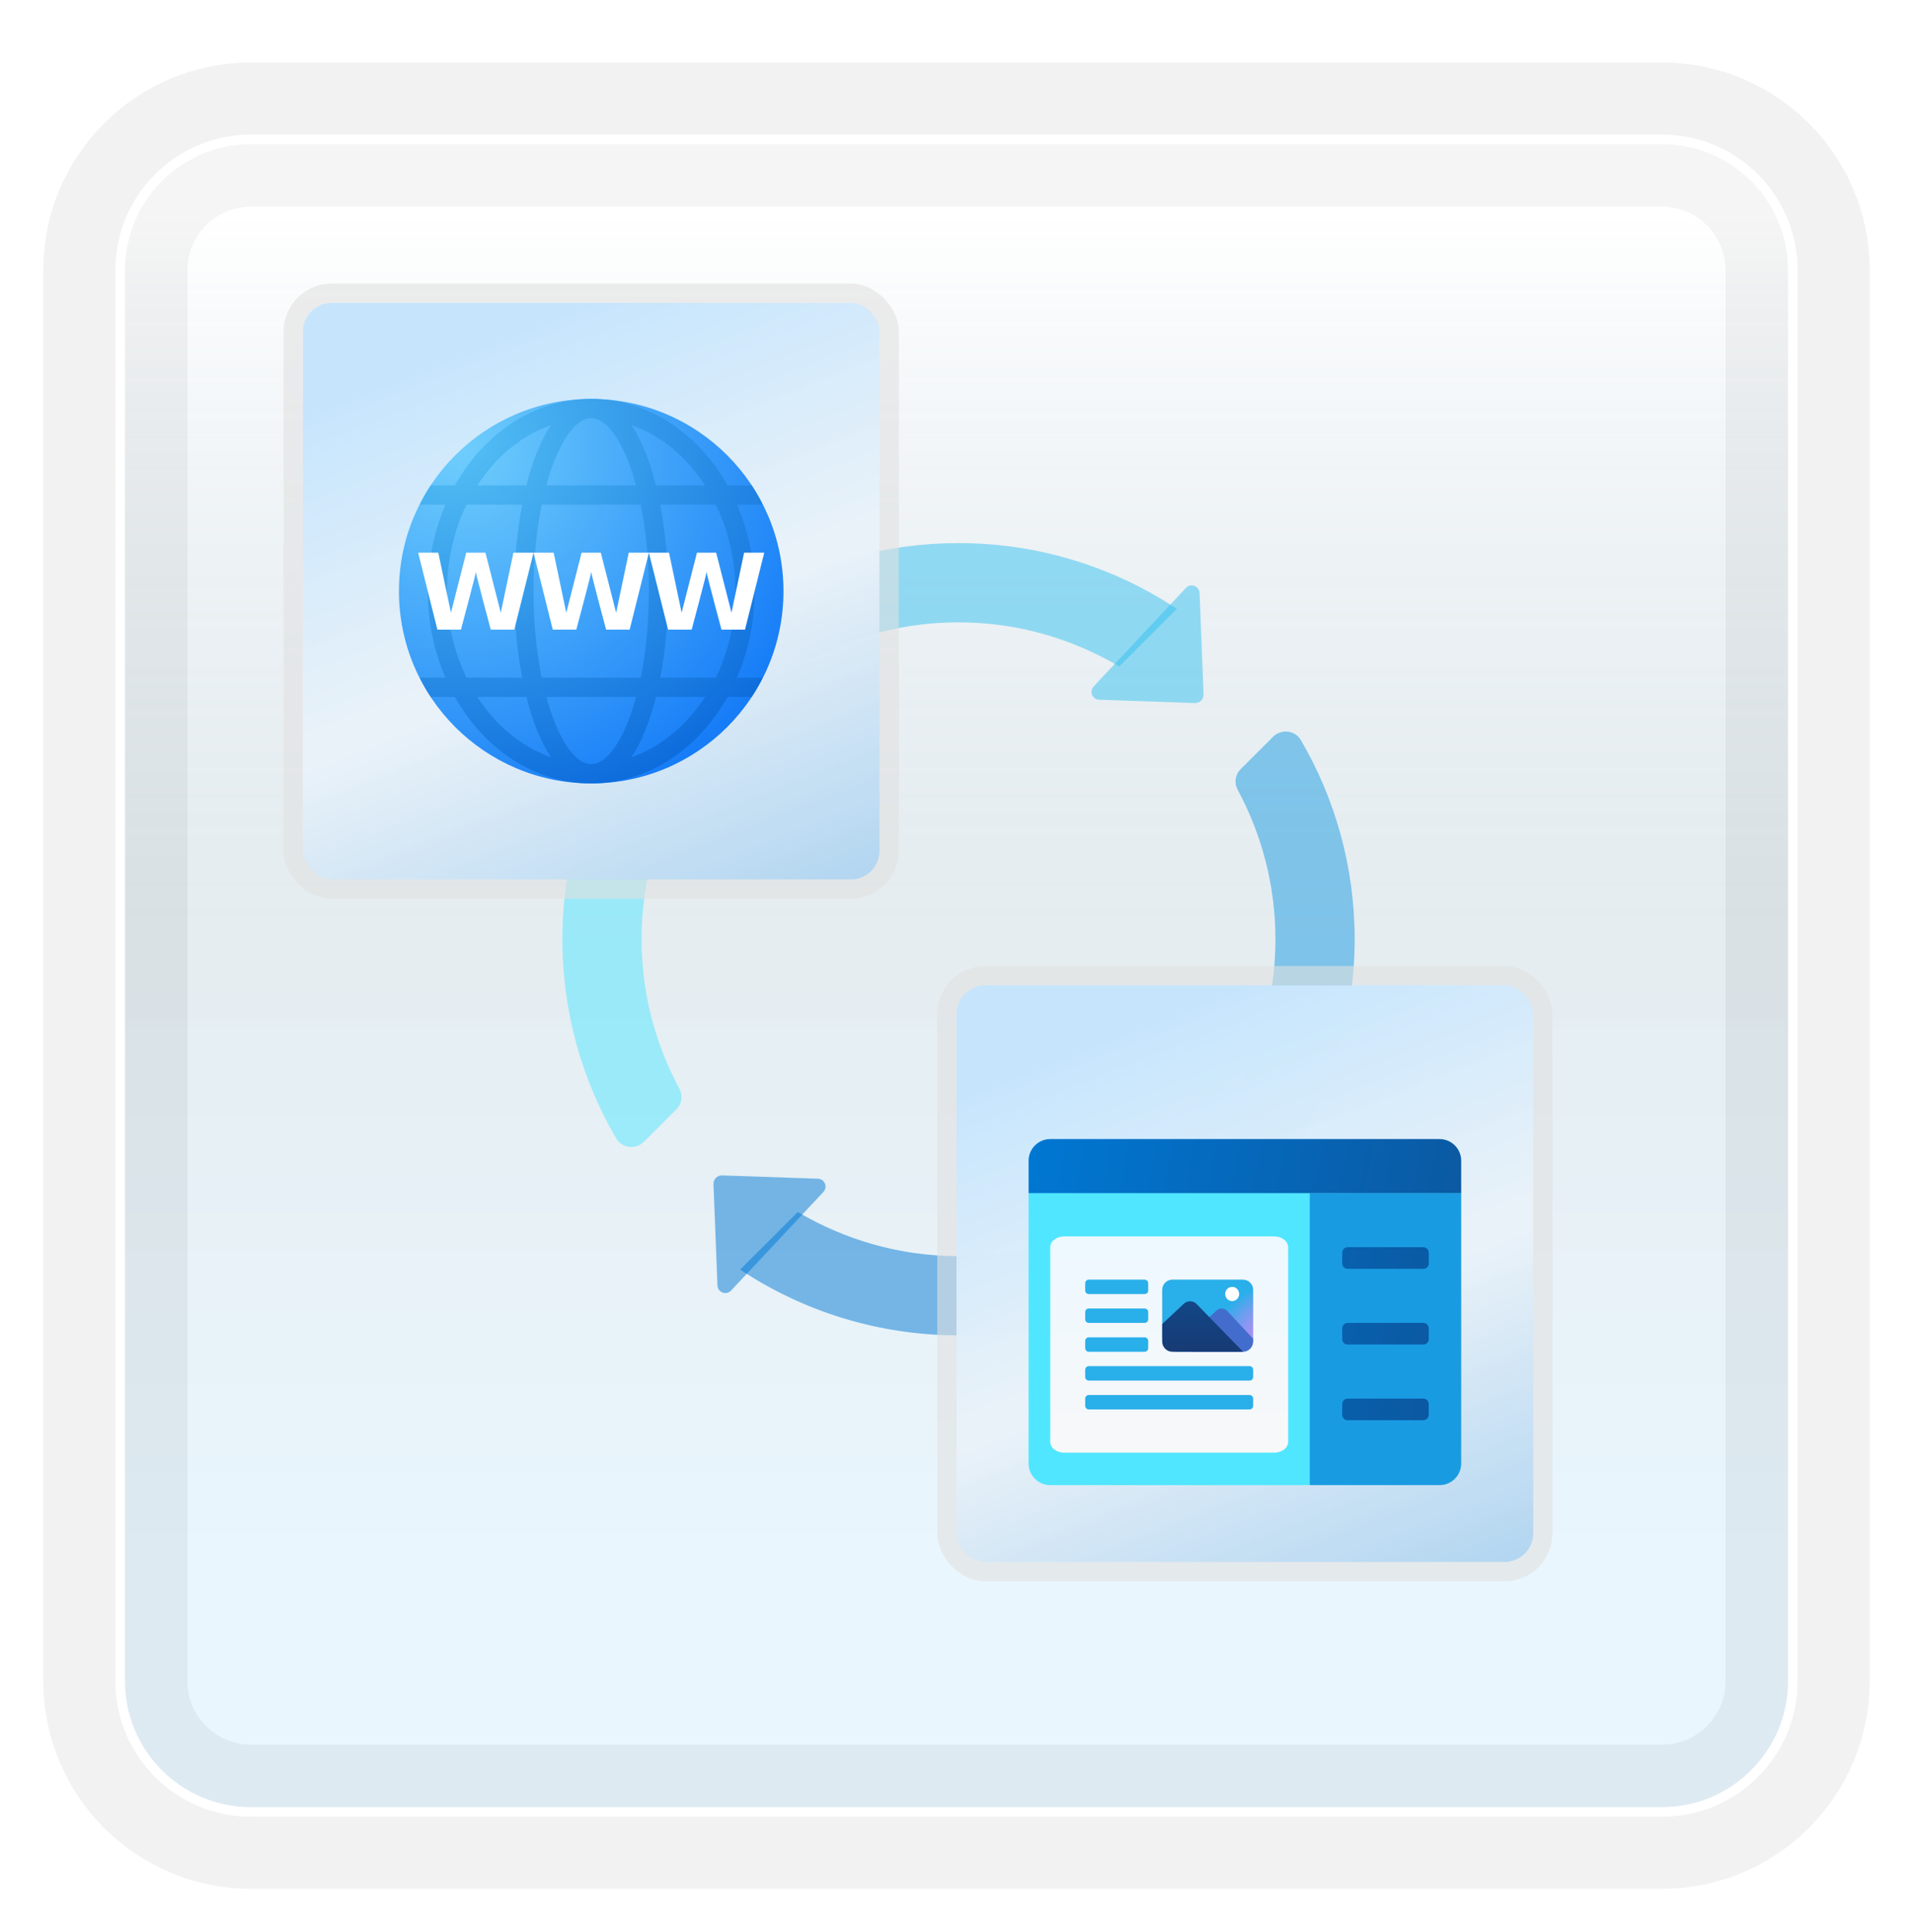 <svg width="199" height="201" viewBox="0 0 199 201" fill="none" xmlns="http://www.w3.org/2000/svg">
<g id="icon=icon-light">
<g id="icon-frame-light">
<g id="Frame" filter="url(#filter0_d_87_4811)">
<path id="Vector" d="M172.887 10H26.113C18.319 10 12 16.319 12 24.113V170.887C12 178.681 18.319 185 26.113 185H172.887C180.681 185 187 178.681 187 170.887V24.113C187 16.319 180.681 10 172.887 10Z" fill="white"/>
<path id="Vector_2" d="M172.887 10H26.113C18.319 10 12 16.319 12 24.113V170.887C12 178.681 18.319 185 26.113 185H172.887C180.681 185 187 178.681 187 170.887V24.113C187 16.319 180.681 10 172.887 10Z" stroke="#F2F2F2" stroke-width="15" stroke-linecap="round"/>
<path id="Vector_3" d="M26.113 10.5H172.887C180.405 10.5 186.5 16.595 186.5 24.113V170.887C186.5 178.405 180.405 184.5 172.887 184.5H26.113C18.595 184.5 12.5 178.405 12.5 170.887V24.113C12.5 16.595 18.595 10.5 26.113 10.5Z" fill="url(#paint0_linear_87_4811)" fill-opacity="0.2" stroke="white"/>
</g>
<g id="combo">
<g id="Vector_4">
<path d="M71.333 80.989L65.341 74.997C61.026 81.51 58.5 89.311 58.5 97.71C58.5 105.268 60.546 112.346 64.103 118.434C64.706 119.469 66.151 119.615 66.998 118.766L70.377 115.387C70.943 114.82 71.048 113.959 70.669 113.254C68.178 108.62 66.742 103.339 66.742 97.71C66.742 91.598 68.434 85.897 71.333 80.989Z" fill="#50E6FF" fill-opacity="0.5"/>
<path d="M132.678 97.71C132.678 103.821 130.986 109.523 128.087 114.431L134.079 120.423C138.394 113.91 140.92 106.106 140.92 97.71C140.92 90.152 138.874 83.074 135.317 76.985C134.714 75.951 133.269 75.807 132.422 76.654L129.043 80.033C128.476 80.6 128.371 81.461 128.75 82.165C131.242 86.799 132.678 92.081 132.678 97.71Z" fill="#199BE2" fill-opacity="0.5"/>
<path d="M82.033 68.377C82.6 68.943 83.461 69.048 84.165 68.669C88.799 66.178 94.081 64.742 99.71 64.742C105.821 64.742 111.523 66.434 116.431 69.333L122.425 63.339C115.91 59.026 108.109 56.5 99.71 56.5C92.189 56.5 85.146 58.526 79.078 62.049C78.005 62.673 77.778 64.122 78.656 64.999L82.033 68.377Z" fill="#35C1F1" fill-opacity="0.5"/>
<path d="M117.387 127.043C116.82 126.476 115.959 126.371 115.254 126.75C110.62 129.242 105.339 130.678 99.71 130.678C93.598 130.678 87.897 128.986 82.989 126.087L76.997 132.079C83.51 136.394 91.313 138.92 99.71 138.92C107.268 138.92 114.346 136.874 120.434 133.317C121.469 132.714 121.615 131.269 120.766 130.422L117.387 127.043Z" fill="#0078D4" fill-opacity="0.5"/>
<path d="M124.3 73.138L114.339 72.796C113.635 72.772 113.284 71.929 113.769 71.414L123.364 61.163C123.863 60.629 124.757 60.963 124.786 61.693L125.2 72.236C125.219 72.741 124.805 73.155 124.3 73.138Z" fill="#35C1F1" fill-opacity="0.5"/>
<path d="M75.12 122.281L85.08 122.623C85.785 122.648 86.135 123.491 85.651 124.006L76.055 134.257C75.557 134.79 74.662 134.457 74.634 133.727L74.219 123.184C74.201 122.679 74.615 122.265 75.12 122.281Z" fill="#0078D4" fill-opacity="0.5"/>
<path d="M124.281 122.3L124.623 112.339C124.648 111.635 125.491 111.284 126.006 111.769L136.257 121.364C136.79 121.863 136.457 122.757 135.727 122.786L125.184 123.2C124.679 123.219 124.265 122.805 124.281 122.3Z" fill="#199BE2" fill-opacity="0.5"/>
<path d="M75.138 73.12L74.796 83.08C74.772 83.785 73.929 84.135 73.414 83.651L63.161 74.055C62.627 73.557 62.961 72.662 63.69 72.634L74.234 72.219C74.741 72.201 75.155 72.615 75.138 73.12Z" fill="#50E6FF" fill-opacity="0.5"/>
</g>
<g id="Frame_2">
<rect x="31.5" y="31.5" width="60" height="60" rx="3" fill="url(#paint1_linear_87_4811)"/>
<rect x="31.5" y="31.5" width="60" height="60" rx="3" fill="white" fill-opacity="0.2"/>
<g id="Group">
<g id="Vector_5">
<path d="M41.5 61.5C41.5 50.455 50.455 41.5 61.5 41.5C72.545 41.5 81.5 50.455 81.5 61.5C81.5 72.545 72.545 81.5 61.5 81.5C50.455 81.5 41.5 72.545 41.5 61.5Z" fill="url(#paint2_radial_87_4811)"/>
<path d="M78.5 61.5C78.5 58.261 77.827 55.209 76.661 52.5H79.343C78.995 51.811 78.618 51.14 78.195 50.5H75.683C72.638 45.084 67.421 41.5 61.5 41.5C55.579 41.5 50.362 45.084 47.317 50.5H44.805C44.382 51.14 44.005 51.811 43.657 52.5H46.339C45.173 55.209 44.5 58.261 44.5 61.5C44.5 64.739 45.173 67.791 46.339 70.5H43.657C44.005 71.189 44.382 71.86 44.805 72.5H47.317C50.362 77.916 55.579 81.5 61.5 81.5C67.421 81.5 72.638 77.916 75.683 72.5H78.195C78.618 71.86 78.995 71.189 79.343 70.5H76.661C77.827 67.791 78.5 64.739 78.5 61.5ZM76.5 61.5C76.5 64.78 75.753 67.849 74.471 70.5H68.678C69.221 67.667 69.5 64.553 69.5 61.5C69.5 58.447 69.221 55.333 68.678 52.5H74.471C75.753 55.151 76.5 58.22 76.5 61.5ZM61.5 79.5C59.81 79.5 58.009 76.863 56.826 72.5H66.175C64.991 76.863 63.19 79.5 61.5 79.5ZM56.348 70.5C55.821 67.913 55.5 64.871 55.5 61.5C55.5 58.129 55.821 55.087 56.348 52.5H66.652C67.179 55.087 67.5 58.129 67.5 61.5C67.5 64.871 67.179 67.913 66.652 70.5H56.348ZM61.5 43.5C63.19 43.5 64.991 46.137 66.174 50.5H56.825C58.009 46.137 59.81 43.5 61.5 43.5ZM73.347 50.5H68.236C67.61 48.001 66.757 45.816 65.684 44.227C68.763 45.303 71.429 47.532 73.347 50.5ZM57.316 44.227C56.243 45.817 55.39 48.001 54.764 50.5H49.653C51.571 47.532 54.237 45.303 57.316 44.227ZM46.5 61.5C46.5 58.22 47.247 55.151 48.529 52.5H54.322C53.779 55.333 53.5 58.447 53.5 61.5C53.5 64.553 53.779 67.667 54.322 70.5H48.529C47.247 67.849 46.5 64.78 46.5 61.5ZM49.653 72.5H54.764C55.39 74.999 56.243 77.184 57.316 78.773C54.237 77.697 51.571 75.468 49.653 72.5ZM65.684 78.773C66.757 77.183 67.61 74.999 68.236 72.5H73.347C71.429 75.468 68.763 77.697 65.684 78.773Z" fill="url(#paint3_radial_87_4811)"/>
<path d="M65.405 57.5L64.093 63.743L62.5 57.5H60.5L58.907 63.743L57.595 57.5H55.5L57.5 65.5H59.951C59.951 65.5 61.464 59.864 61.5 59.5C61.536 59.864 63.049 65.5 63.049 65.5H65.5L67.5 57.5H65.405Z" fill="white"/>
<path d="M53.405 57.5L52.093 63.743L50.5 57.5H48.5L46.907 63.743L45.595 57.5H43.5L45.5 65.5H47.951C47.951 65.5 49.464 59.864 49.5 59.5C49.536 59.864 51.049 65.5 51.049 65.5H53.5L55.5 57.5H53.405Z" fill="white"/>
<path d="M77.405 57.5L76.093 63.743L74.5 57.5H72.5L70.907 63.743L69.595 57.5H67.5L69.5 65.5H71.951C71.951 65.5 73.464 59.864 73.5 59.5C73.536 59.864 75.049 65.5 75.049 65.5H77.5L79.5 57.5H77.405Z" fill="white"/>
</g>
</g>
<rect x="30.5" y="30.5" width="62" height="62" rx="4" stroke="#E2E2E2" stroke-opacity="0.59" stroke-width="2"/>
</g>
<g id="Frame_3">
<rect x="99.5" y="102.5" width="60" height="60" rx="3" fill="url(#paint4_linear_87_4811)"/>
<rect x="99.5" y="102.5" width="60" height="60" rx="3" fill="white" fill-opacity="0.2"/>
<g id="blog" filter="url(#filter1_bd_87_4811)">
<path id="Vector_6" d="M107 148.25V120.125L129.5 117.875L152 120.125L136.25 150.5H109.25C108.012 150.5 107 149.488 107 148.25Z" fill="#50E6FF"/>
<path id="Vector_7" d="M136.25 150.5H149.75C150.993 150.5 152 149.493 152 148.25V120.125H136.25V150.5Z" fill="#199BE2"/>
<path id="Vector_8" d="M152 116.75V120.125H107V116.75C107 115.512 108.012 114.5 109.25 114.5H149.75C150.988 114.5 152 115.512 152 116.75ZM148.625 127.438V126.312C148.625 126.002 148.373 125.75 148.062 125.75H140.188C139.877 125.75 139.625 126.002 139.625 126.312V127.438C139.625 127.748 139.877 128 140.188 128H148.062C148.373 128 148.625 127.748 148.625 127.438ZM148.625 135.312V134.188C148.625 133.877 148.373 133.625 148.062 133.625H140.188C139.877 133.625 139.625 133.877 139.625 134.188V135.312C139.625 135.623 139.877 135.875 140.188 135.875H148.062C148.373 135.875 148.625 135.623 148.625 135.312ZM148.625 143.188V142.062C148.625 141.752 148.373 141.5 148.062 141.5H140.188C139.877 141.5 139.625 141.752 139.625 142.062V143.188C139.625 143.498 139.877 143.75 140.188 143.75H148.062C148.373 143.75 148.625 143.498 148.625 143.188Z" fill="url(#paint5_linear_87_4811)"/>
<g id="Group_2">
<path id="Vector_9" d="M132.544 147.125H110.706C109.902 147.125 109.25 146.622 109.25 146V125.75C109.25 125.128 109.902 124.625 110.706 124.625H132.544C133.348 124.625 134 125.128 134 125.75V146C134 146.622 133.348 147.125 132.544 147.125Z" fill="url(#paint6_linear_87_4811)"/>
<path id="Vector_10" d="M129.309 129.125H121.948C121.367 129.125 120.897 129.604 120.897 130.197V135.019C120.897 135.906 121.603 136.625 122.474 136.625H129.071C129.783 136.625 130.36 136.037 130.36 135.312V130.197C130.36 129.604 129.89 129.125 129.309 129.125Z" fill="url(#paint7_radial_87_4811)"/>
<path id="Vector_11" d="M130.36 135.279L127.643 132.362C127.339 132.052 126.849 132.046 126.536 132.347L124.051 134.673V136.625H129.308C129.89 136.625 130.36 136.146 130.36 135.553V135.279Z" fill="#436DCD"/>
<path id="Vector_12" d="M129.309 136.625L124.481 131.664C124.111 131.286 123.512 131.278 123.132 131.645L120.897 133.744V135.554C120.897 136.146 121.367 136.625 121.948 136.625H129.309Z" fill="url(#paint8_linear_87_4811)"/>
<path id="Vector_13" d="M128.177 131.359C128.579 131.359 128.904 131.027 128.904 130.617C128.904 130.207 128.579 129.875 128.177 129.875C127.775 129.875 127.449 130.207 127.449 130.617C127.449 131.027 127.775 131.359 128.177 131.359Z" fill="white"/>
<path id="Vector_14" d="M119.077 130.625H113.254C113.053 130.625 112.89 130.457 112.89 130.25V129.5C112.89 129.293 113.053 129.125 113.254 129.125H119.077C119.278 129.125 119.441 129.293 119.441 129.5V130.25C119.441 130.457 119.278 130.625 119.077 130.625Z" fill="#29AFEA"/>
<path id="Vector_15" d="M119.077 133.625H113.254C113.053 133.625 112.89 133.457 112.89 133.25V132.5C112.89 132.293 113.053 132.125 113.254 132.125H119.077C119.278 132.125 119.441 132.293 119.441 132.5V133.25C119.441 133.457 119.278 133.625 119.077 133.625Z" fill="#29AFEA"/>
<path id="Vector_16" d="M119.077 136.625H113.254C113.053 136.625 112.89 136.457 112.89 136.25V135.5C112.89 135.293 113.053 135.125 113.254 135.125H119.077C119.278 135.125 119.441 135.293 119.441 135.5V136.25C119.441 136.457 119.278 136.625 119.077 136.625Z" fill="#29AFEA"/>
<path id="Vector_17" d="M129.996 139.625H113.254C113.053 139.625 112.89 139.457 112.89 139.25V138.5C112.89 138.293 113.053 138.125 113.254 138.125H129.996C130.197 138.125 130.36 138.293 130.36 138.5V139.25C130.36 139.457 130.197 139.625 129.996 139.625Z" fill="#29AFEA"/>
<path id="Vector_18" d="M129.996 142.625H113.254C113.053 142.625 112.89 142.457 112.89 142.25V141.5C112.89 141.293 113.053 141.125 113.254 141.125H129.996C130.197 141.125 130.36 141.293 130.36 141.5V142.25C130.36 142.457 130.197 142.625 129.996 142.625Z" fill="#29AFEA"/>
</g>
</g>
<rect x="98.5" y="101.5" width="62" height="62" rx="4" stroke="#E2E2E2" stroke-opacity="0.59" stroke-width="2"/>
</g>
</g>
</g>
</g>
<defs>
<filter id="filter0_d_87_4811" x="0.5" y="2.5" width="198" height="198" filterUnits="userSpaceOnUse" color-interpolation-filters="sRGB">
<feFlood flood-opacity="0" result="BackgroundImageFix"/>
<feColorMatrix in="SourceAlpha" type="matrix" values="0 0 0 0 0 0 0 0 0 0 0 0 0 0 0 0 0 0 127 0" result="hardAlpha"/>
<feOffset dy="4"/>
<feGaussianBlur stdDeviation="2"/>
<feComposite in2="hardAlpha" operator="out"/>
<feColorMatrix type="matrix" values="0 0 0 0 0 0 0 0 0 0 0 0 0 0 0 0 0 0 0.25 0"/>
<feBlend mode="normal" in2="BackgroundImageFix" result="effect1_dropShadow_87_4811"/>
<feBlend mode="normal" in="SourceGraphic" in2="effect1_dropShadow_87_4811" result="shape"/>
</filter>
<filter id="filter1_bd_87_4811" x="103" y="110.5" width="53" height="48" filterUnits="userSpaceOnUse" color-interpolation-filters="sRGB">
<feFlood flood-opacity="0" result="BackgroundImageFix"/>
<feGaussianBlur in="BackgroundImageFix" stdDeviation="2"/>
<feComposite in2="SourceAlpha" operator="in" result="effect1_backgroundBlur_87_4811"/>
<feColorMatrix in="SourceAlpha" type="matrix" values="0 0 0 0 0 0 0 0 0 0 0 0 0 0 0 0 0 0 127 0" result="hardAlpha"/>
<feOffset dy="4"/>
<feGaussianBlur stdDeviation="2"/>
<feComposite in2="hardAlpha" operator="out"/>
<feColorMatrix type="matrix" values="0 0 0 0 1 0 0 0 0 1 0 0 0 0 1 0 0 0 0.25 0"/>
<feBlend mode="normal" in2="effect1_backgroundBlur_87_4811" result="effect2_dropShadow_87_4811"/>
<feBlend mode="normal" in="SourceGraphic" in2="effect2_dropShadow_87_4811" result="shape"/>
</filter>
<linearGradient id="paint0_linear_87_4811" x1="99.5" y1="18.468" x2="99.5" y2="176.532" gradientUnits="userSpaceOnUse">
<stop stop-color="white"/>
<stop offset="0.472" stop-color="#0D5176" stop-opacity="0.528"/>
<stop offset="0.941" stop-color="#12A6F7" stop-opacity="0.465"/>
</linearGradient>
<linearGradient id="paint1_linear_87_4811" x1="61.5" y1="31.5" x2="88.3" y2="99.9" gradientUnits="userSpaceOnUse">
<stop stop-color="#B8DFFC"/>
<stop offset="0.453" stop-color="#E5EFF7" stop-opacity="0.98"/>
<stop offset="1" stop-color="#8FC3EB"/>
</linearGradient>
<radialGradient id="paint2_radial_87_4811" cx="0" cy="0" r="1" gradientUnits="userSpaceOnUse" gradientTransform="translate(47.832 46.681) scale(40.041)">
<stop stop-color="#6FCEFC"/>
<stop offset="1" stop-color="#167CF7"/>
</radialGradient>
<radialGradient id="paint3_radial_87_4811" cx="0" cy="0" r="1" gradientUnits="userSpaceOnUse" gradientTransform="translate(47.225 45.98) scale(45.009 40.155)">
<stop offset="0.001" stop-color="#54C0F5"/>
<stop offset="0.998" stop-color="#0B69DB"/>
</radialGradient>
<linearGradient id="paint4_linear_87_4811" x1="129.5" y1="102.5" x2="156.3" y2="170.9" gradientUnits="userSpaceOnUse">
<stop stop-color="#B8DFFC"/>
<stop offset="0.453" stop-color="#E5EFF7" stop-opacity="0.98"/>
<stop offset="1" stop-color="#8FC3EB"/>
</linearGradient>
<linearGradient id="paint5_linear_87_4811" x1="106.265" y1="121.239" x2="150.189" y2="130.169" gradientUnits="userSpaceOnUse">
<stop stop-color="#0077D2"/>
<stop offset="1" stop-color="#0B59A2"/>
</linearGradient>
<linearGradient id="paint6_linear_87_4811" x1="121.625" y1="125.422" x2="121.625" y2="148.206" gradientUnits="userSpaceOnUse">
<stop stop-color="#EDF8FF"/>
<stop offset="1" stop-color="#F8F8F8"/>
</linearGradient>
<radialGradient id="paint7_radial_87_4811" cx="0" cy="0" r="1" gradientUnits="userSpaceOnUse" gradientTransform="translate(132.063 135.475) scale(5.506 5.611)">
<stop stop-color="#BD8AF5"/>
<stop offset="0.137" stop-color="#B88BF5"/>
<stop offset="0.309" stop-color="#A88FF3"/>
<stop offset="0.499" stop-color="#8F96F2"/>
<stop offset="0.702" stop-color="#6B9EEF"/>
<stop offset="0.913" stop-color="#3EAAEC"/>
<stop offset="1" stop-color="#29AFEA"/>
</radialGradient>
<linearGradient id="paint8_linear_87_4811" x1="125.103" y1="131.363" x2="125.103" y2="136.716" gradientUnits="userSpaceOnUse">
<stop stop-color="#124787"/>
<stop offset="0.923" stop-color="#173B75"/>
<stop offset="1" stop-color="#173A73"/>
</linearGradient>
</defs>
</svg>
